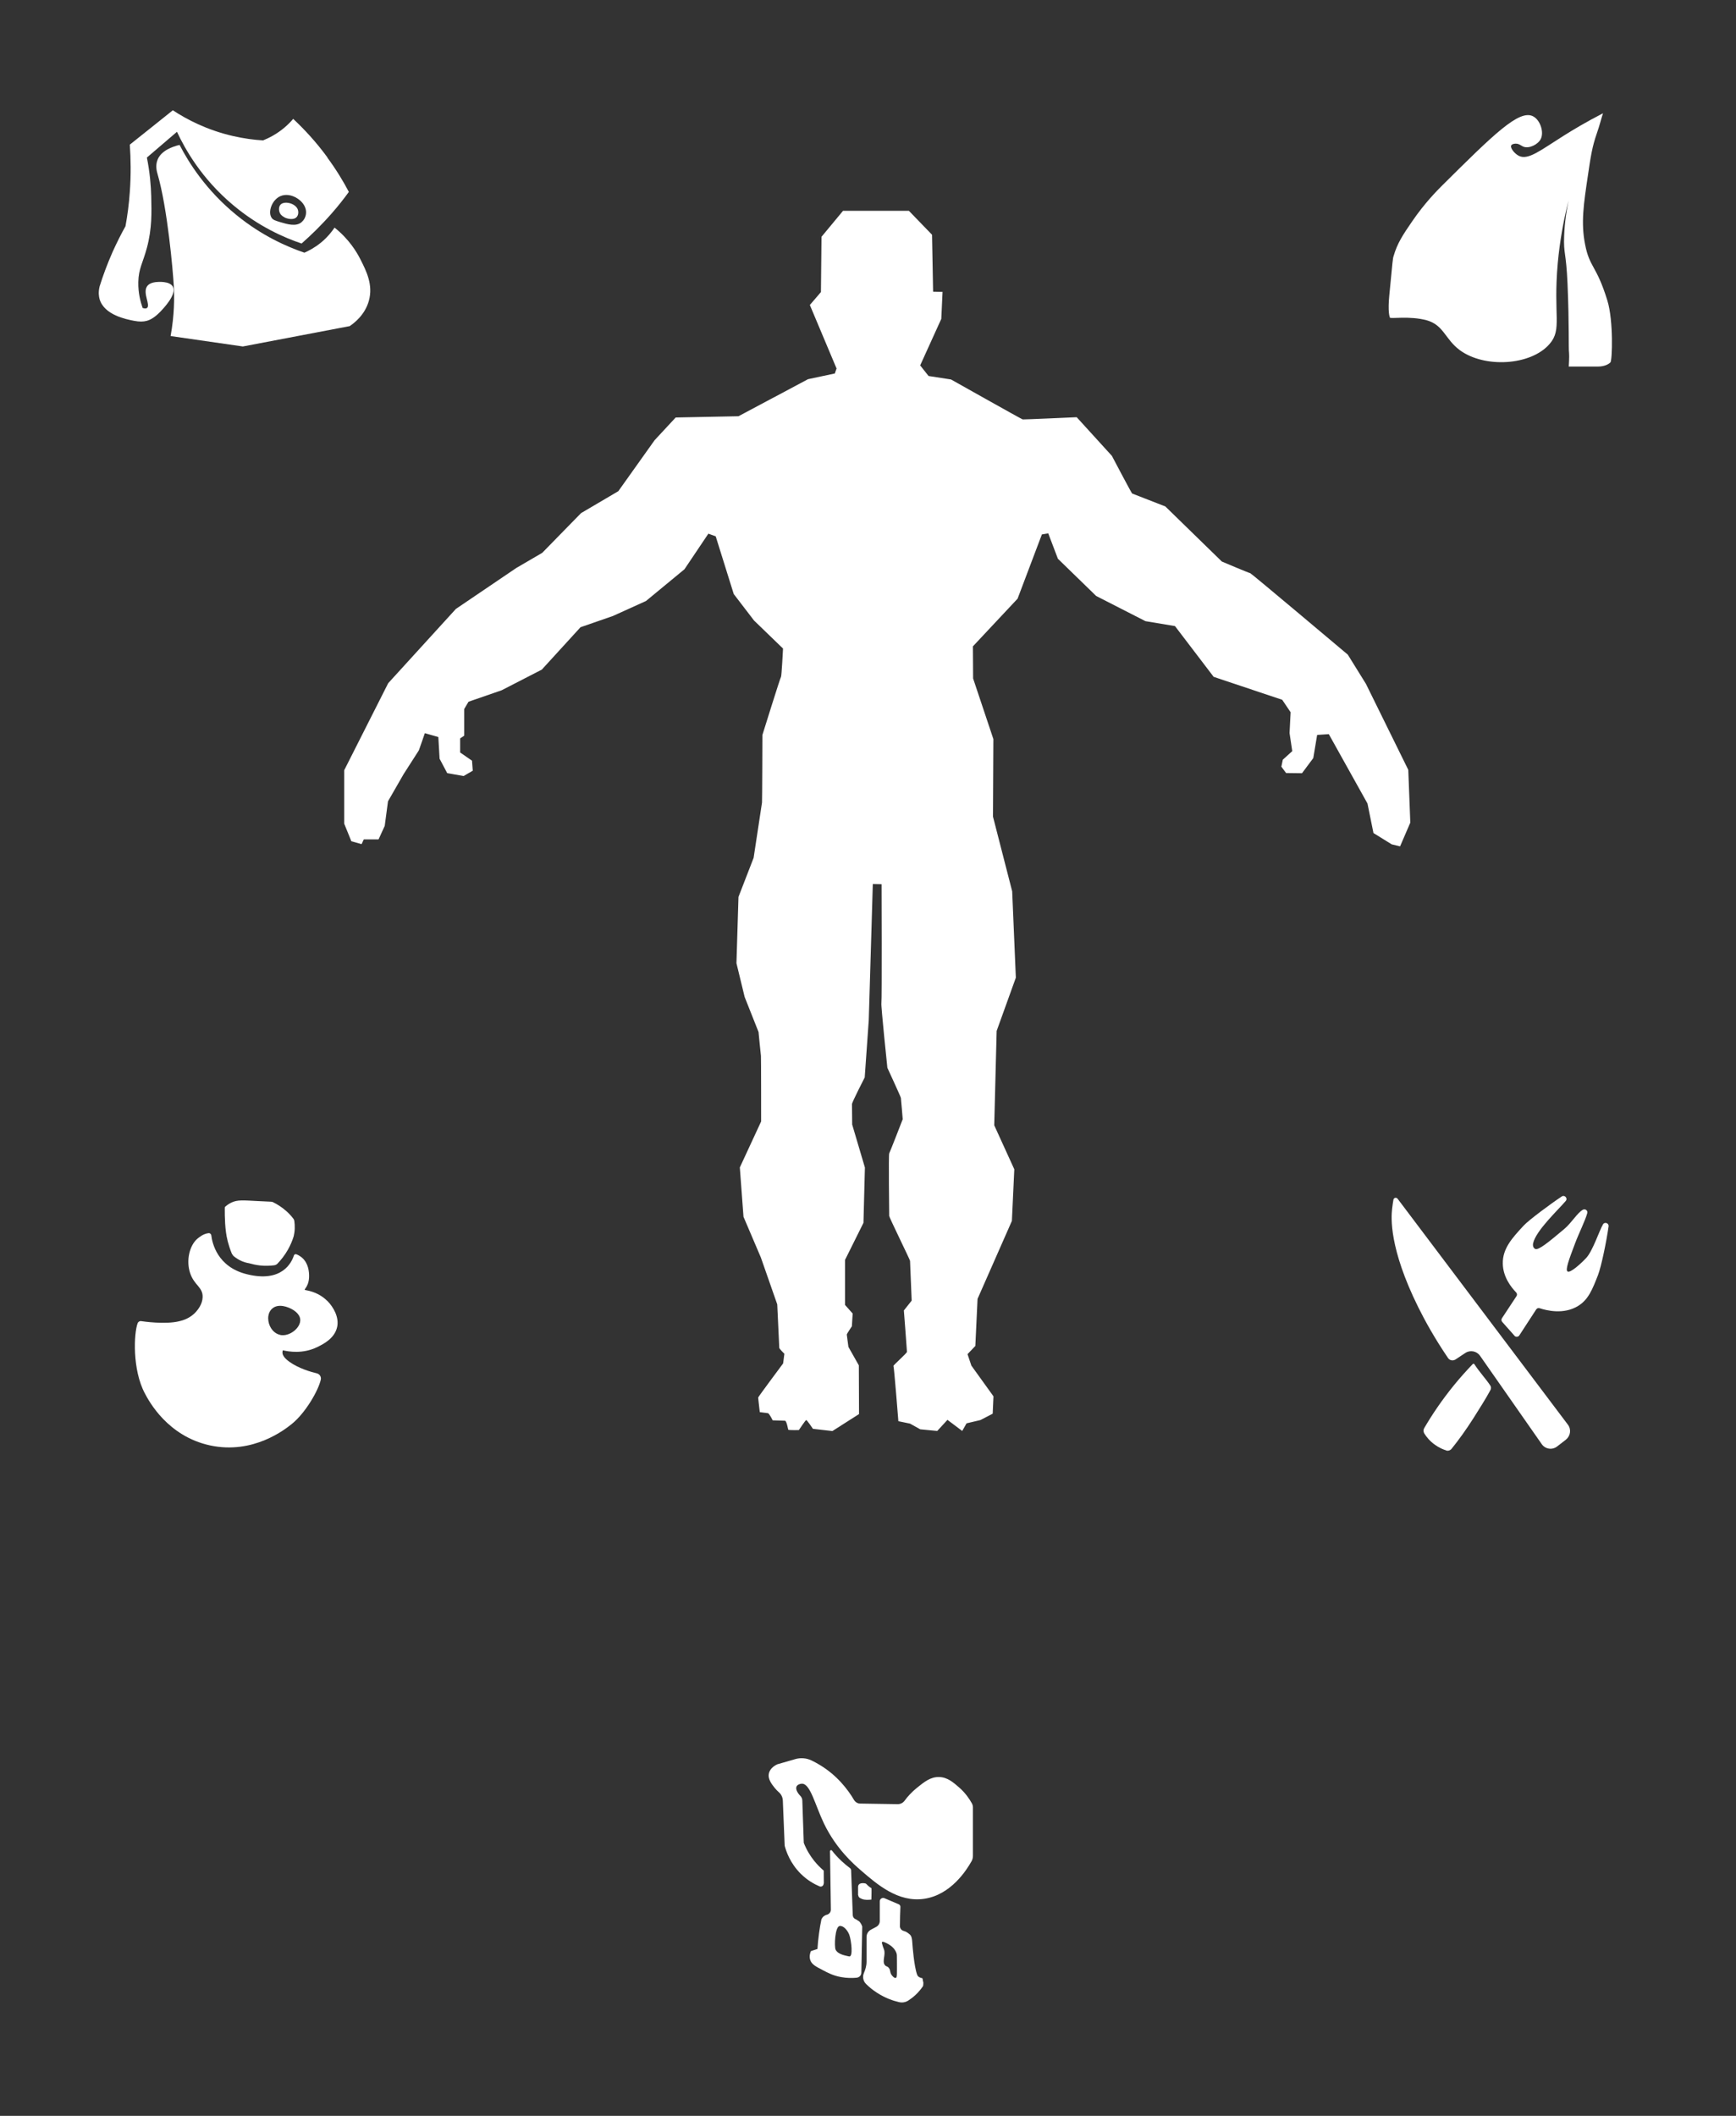 <?xml version="1.0" encoding="UTF-8"?>
<svg id="Layer_1" xmlns="http://www.w3.org/2000/svg" viewBox="0 0 180 219.3">
  <rect x="0" y="0" width="180" height="219.3" fill="#333333" stroke="none"/>
  <defs>
    <style>
      .cls-1 {
        fill: #fff;
      }
    </style>
  </defs>
  <g>
    <path class="cls-1" d="M33.96,16.33c-1.21-1.66-2.46-2.98-3.56-4.01-.24.29-.54.59-.89.89-.8.68-1.61,1.09-2.23,1.34-.93-.05-1.98-.19-3.12-.45-2.71-.62-4.81-1.73-6.24-2.67-1.49,1.19-2.97,2.38-4.46,3.56.1,1.44.13,3.09,0,4.9-.09,1.29-.25,2.48-.45,3.56-.45.8-.9,1.7-1.34,2.67-.56,1.27-1,2.47-1.34,3.56-.16.64-.07,1.1,0,1.34.49,1.63,2.74,2.07,3.56,2.23.58.11.97.1,1.34,0,.21-.06.68-.22,1.34-.89.34-.35,1.82-1.87,1.34-2.67-.34-.57-1.49-.48-1.78-.45-.28.04-.68.13-.89.45-.46.7.39,1.93,0,2.23-.06.04-.18.09-.45,0-.22-.62-.47-1.55-.45-2.67.03-1.43.47-1.99.89-3.56.54-2.01.49-3.66.45-5.35-.03-1.05-.13-2.42-.45-4.01,1.04-.89,2.08-1.78,3.12-2.67.83,1.78,2.54,4.84,5.79,7.57,2.69,2.27,5.38,3.42,7.13,4.01.99-.87,2.05-1.9,3.12-3.12.67-.76,1.26-1.51,1.78-2.23-.57-1.09-1.3-2.3-2.23-3.56ZM31.28,23.02c-.58.49-1.46.23-2.23,0-.49-.15-.74-.22-.89-.45-.4-.59.02-1.83.89-2.23.59-.27,1.18-.06,1.34,0,.68.25,1.42.95,1.34,1.78,0,.08-.06.57-.45.89Z"/>
    <path class="cls-1" d="M16.34,16.55c.38-.94,1.52-1.35,2.28-1.53.92,1.78,2.71,4.68,5.91,7.28,2.65,2.16,5.27,3.29,7.03,3.89.46-.2,1.07-.52,1.7-1.03.68-.55,1.14-1.14,1.43-1.57,1.51,1.21,2.29,2.52,2.68,3.29.62,1.22,1.33,2.64.88,4.28-.4,1.47-1.52,2.32-1.99,2.64-3.69.7-7.39,1.41-11.08,2.11-2.5-.36-4.99-.72-7.49-1.08.4-2.21.4-4,.33-5.22-.09-1.55-.65-8.01-1.68-11.56-.07-.24-.26-.87,0-1.5Z"/>
    <path class="cls-1" d="M29.53,22.54c-.12-.06-.37-.18-.51-.46-.13-.27-.13-.65.06-.86.37-.42,1.5-.18,1.78.45.1.24.1.58-.08.8-.29.36-.92.23-1.25.08Z"/>
  </g>
  <path class="cls-1" d="M144.12,32.94c-.05-.12-.23-.66-.07-2.31.37-3.78.35-3.78.45-4.1.39-1.34.97-2.2,1.93-3.6,1.31-1.91,2.58-3.18,3.11-3.71,5.31-5.27,7.97-7.9,9.41-7.17.75.38,1.16,1.63.81,2.35-.29.58-1.2,1.02-1.78.81-.27-.1-.47-.34-.85-.32-.05,0-.36.02-.44.19-.12.27.37.86.79,1.07.96.49,2.26-.58,4.63-2.07.97-.61,2.35-1.44,4.1-2.34-.18.53-.35,1.26-.64,2.08-.48,1.38-.63,2.36-.92,4.33-.45,3.03-.74,4.92-.3,7.17.47,2.44,1.18,2.15,2.31,5.82.65,2.11.51,6.23.32,6.42-.46.45-1.26.43-1.26.43h-3.06s.07-1.09.03-1.41c-.07-.53.03-2.74-.16-7.2-.15-3.35-.42-3.02-.35-4.91.11-2.93.82-5.09.83-5.08.06.01-1.05,3.1-1.49,7.87-.49,5.47.48,6.86-.85,8.39-1.93,2.24-6.74,2.53-9.31.64-1.54-1.14-1.66-2.61-3.45-3.1-1.73-.47-3.74-.13-3.79-.27Z"/>
  <g>
    <path class="cls-1" d="M162.37,149.21l-.92.71c-.5.39-1.23.28-1.59-.24l-6.4-9.16c-.35-.5-1.03-.62-1.53-.29l-1.01.67c-.26.17-.61.11-.78-.15-1.4-2.06-2.4-3.88-3.08-5.25-3.06-6.17-2.81-9.34-2.72-10.18.04-.37.09-.7.14-.98.04-.21.3-.26.43-.1,5.89,7.81,11.77,15.61,17.66,23.42.37.49.27,1.18-.21,1.55Z"/>
    <path class="cls-1" d="M149.93,150.33c.21.07.44,0,.58-.17.75-.93,1.52-2,2.29-3.21.6-.96,1.28-2.01,1.75-2.9.07-.14.06-.31-.02-.44-.51-.76-1.15-1.43-1.65-2.21-.04-.06-.13-.08-.18-.02-.64.67-1.3,1.4-1.96,2.21-1.25,1.54-2.26,3.04-3.07,4.43-.1.17-.09.38.01.55.22.35.57.8,1.13,1.19.41.29.8.46,1.13.56Z"/>
    <path class="cls-1" d="M157.04,138.45l-1.28-1.44c-.09-.11-.11-.26-.03-.38l1.51-2.29c.08-.12.07-.28-.04-.39-.5-.52-1.36-1.58-1.38-2.99-.03-1.57,1-2.68,2.18-3.95.52-.56,2.82-2.27,3.93-3,.3-.2.65.18.42.46-.82.96-3.09,3.08-3.38,4.37-.06.25,0,.49.2.6.34.19,1.43-.73,3.01-2.05.78-.65,1.35-1.68,1.95-2.01.24-.13.52.09.45.35-.21.78-.86,2.06-1.27,3.15-.67,1.76-1.01,2.73-.78,2.9.26.2,1.33-.75,1.94-1.4.68-.73,1.35-2.82,1.74-3.48.17-.29.62-.13.58.2-.22,1.58-.76,4.18-1.1,5.06-.6,1.54-1.01,2.55-2.07,3.2-1.49.91-3.25.47-3.98.23-.13-.04-.28,0-.36.13-.58.9-1.17,1.79-1.75,2.69-.11.17-.36.19-.5.04Z"/>
  </g>
  <g>
    <path class="cls-1" d="M24.17,130.11c-.07-.06-.12-.14-.15-.22-.36-.89-.52-1.64-.59-2.18-.16-1.15-.12-2.6-.12-2.6h0c.13-.12.35-.31.66-.46.67-.32,1.24-.24,2.84-.16.28.02.72.04,1.27.06.09,0,.17.02.25.06.38.19.85.47,1.33.89.31.27.55.54.74.79.07.08.11.18.12.28.03.22.05.48.04.77-.01.31-.06.58-.11.8,0,.02-.01.04-.02.06-.12.38-.3.83-.57,1.31-.35.62-.74,1.09-1.08,1.45-.09.1-.22.16-.35.18-.4.05-.9.08-1.46.02-.44-.05-.82-.14-1.14-.23-.25-.04-.63-.13-1.03-.35-.27-.15-.49-.31-.65-.46Z"/>
    <path class="cls-1" d="M33.93,134.83c-.52-.52-1.25-.95-2.26-1.12-.32-.05.52-.31.36-1.84-.07-.69-.37-1.5-1.3-1.87-.11-.04-.23.02-.26.13-.22.69-1.21,2.86-4.9,1.93-3.05-.76-3.57-3.25-3.66-4.02-.02-.14-.14-.25-.29-.23-.55.06-1,.45-1.17.59-.79.69-1.18,2.23-.73,3.57.43,1.26,1.32,1.43,1.29,2.47-.02.74-.5,1.3-.66,1.49-.62.72-1.43.93-1.77,1.01-1.47.36-3.79.01-3.93-.01-.16-.03-.32.06-.38.22-.39,1.03-.57,4.79.75,7.27.42.8,2.36,4.44,6.76,5.39,4.5.97,7.82-1.7,8.47-2.22,1.42-1.14,2.75-3.45,3.01-4.59.07-.3-.12-.59-.41-.66-.64-.15-1.89-.52-2.82-1.18-.23-.17-.79-.57-.74-1.04,0-.07.03-.13.04-.17.59.14,2.06.4,3.56-.33.61-.3,1.81-.88,2.07-2.1.21-1.01-.39-2.05-1.02-2.69ZM29.04,138.35c-.58-.12-.88-.61-.94-.7-.36-.56-.45-1.48.09-1.99.67-.64,1.76-.13,1.94-.04.17.08.93.46,1,1.12.08.87-1.11,1.83-2.09,1.62Z"/>
  </g>
  <path class="cls-1" d="M86.73,38.17l-2.76-6.56,1.15-1.34.06-5.73,2.23-2.69h6.83l2.4,2.48.11,5.9.98.02-.13,2.8-2.19,4.82.87,1.1,2.33.36s7.32,4.12,7.43,4.14,5.6-.23,5.6-.23l3.65,4.01s2.04,3.88,2.1,3.9,3.44,1.34,3.44,1.34l5.86,5.71s2.86,1.21,2.95,1.21,10.11,8.44,10.11,8.44l1.88,3.03,4.39,8.91.21,5.47-1.06,2.46-.87-.21-1.89-1.17-.62-3.06-4.01-7.19-1.21.08-.4,2.4-1.17,1.57-1.65-.02-.49-.66.15-.72.98-.89-.28-1.87.11-2.16-.87-1.29-7.11-2.38-4.01-5.26-3.06-.51-5.11-2.61-3.97-3.86-1-2.63-.66.11-2.52,6.66-4.63,4.94.02,3.33,2.1,6.28-.04,8.04,1.99,7.74.38,8.95-1.99,5.52-.25,9.78,2.08,4.56-.25,5.35-3.56,8.08-.23,4.88-.81.85.4,1.19,2.29,3.18-.08,1.8-1.27.66-1.44.34-.45.79-1.53-1.15-1.06,1.15-1.76-.17-1.06-.59-1.21-.25s-.45-5.69-.51-5.73,1.4-1.32,1.4-1.46-.32-4.29-.32-4.29l.81-1.02s-.17-4.01-.17-4.12-2.16-4.5-2.16-4.65-.08-6.36,0-6.49,1.4-3.54,1.4-3.54c0,0-.17-2.08-.19-2.21s-1.4-3.12-1.4-3.12c0,0-.68-6.45-.62-6.7s.02-12.33.02-12.33l-.91-.02-.42,14.11-.42,5.94s-1.32,2.57-1.32,2.76.02,2.12.02,2.12l1.32,4.46-.15,5.73-1.91,3.84v4.67l.79.89-.08,1.32s-.53.79-.53.85.17,1.29.17,1.29l1.08,1.91.02,5.05-2.76,1.76-2.02-.23s-.62-.93-.7-.91-.76,1.04-.76,1.04c0,0-1.08.02-1.1-.04s-.17-.93-.34-.93-1.27-.04-1.27-.04c0,0-.36-.72-.49-.74s-.85-.11-.85-.11c0,0-.17-1.44-.17-1.51s2.59-3.54,2.59-3.54l.13-1s-.53-.51-.53-.62-.21-4.5-.21-4.5l-1.7-4.86-1.8-4.22-.38-5.11,2.21-4.77s0-6.7-.02-6.79-.25-2.48-.25-2.48l-1.44-3.63-.85-3.5.21-6.87,1.57-4.05s.85-5.6.87-5.73.04-7,.04-7c0,0,1.87-6,1.93-6.03s.21-2.93.21-2.93l-3.01-2.91-2.1-2.74-1.87-5.98-.76-.28-2.48,3.69-3.99,3.29-3.42,1.55-3.37,1.17-4.01,4.39-4.16,2.14-3.44,1.19-.45.76v2.76l-.42.28v1.46l1.23.85.08,1.04-.95.55-1.7-.3-.79-1.49-.13-2.25-1.4-.4s-.59,1.72-.62,1.78-1.59,2.48-1.59,2.48l-1.61,2.8-.34,2.55-.64,1.4h-1.53l-.23.49-1.06-.3-.74-1.82v-5.54l4.56-9.02,7.02-7.7,6.26-4.24,2.69-1.57,4.03-4.12,3.86-2.27,3.76-5.28,2.19-2.36,6.51-.13,7.21-3.84,2.78-.59.19-.55Z"/>
  <g>
    <path class="cls-1" d="M85.42,195.22c0-.45,0-.89-.01-1.34-.52-.44-1.48-1.37-2.07-2.88l-.15-4.38c0-.18-.08-.36-.21-.49-.35-.37-.5-.73-.39-.97.1-.2.38-.29.56-.29.88,0,1.35,2.18,2.29,4.14,1.27,2.63,3.09,4.21,3.83,4.85,1.69,1.46,3.86,3.34,6.56,2.94,2.77-.41,4.39-2.97,4.91-3.9.1-.18.14-.37.14-.57v-4.99c0-.16-.04-.31-.12-.45-.25-.45-.66-1.06-1.31-1.63-.6-.52-1.21-1.06-2.07-1.08-.89-.03-1.55.51-2.31,1.12-.57.46-.99.94-1.28,1.34-.17.23-.45.36-.73.35-1.29-.02-2.58-.04-3.87-.06-.26,0-.49-.14-.63-.36-.63-1.07-1.74-2.55-3.57-3.65-.29-.17-.57-.33-.85-.46-.53-.25-1.14-.3-1.7-.13-.61.18-1.23.35-1.84.53-.15.07-.73.35-.87.92-.15.59.28,1.13.59,1.52.14.18.3.33.44.46.26.22.4.55.41.88.06,1.55.13,3.11.19,4.66.15.57.56,1.81,1.68,2.92.68.67,1.39,1.06,1.93,1.29.21.09.43-.06.43-.29Z"/>
    <path class="cls-1" d="M88.99,196.42c0,.12.07.24.18.3.16.09.31.14.42.16.34.06.76,0,.76,0h0s.04-1.17,0-1.19c-.32-.16-.52-.45-.58-.47-.21-.06-.4-.05-.54-.01-.15.04-.26.18-.26.34,0,.3,0,.59,0,.89Z"/>
    <path class="cls-1" d="M89.02,199.11c-.11-.1-.22-.16-.33-.21-.17-.07-.27-.24-.27-.42-.06-1.54-.11-3.09-.17-4.63,0-.1-.05-.19-.13-.24-.27-.2-.56-.44-.85-.71-.4-.37-.74-.75-1.01-1.1-.07-.09-.2-.03-.2.07l.09,6.06c0,.26-.19.47-.44.53-.04,0-.07.02-.11.04-.3.12-.41.39-.43.43-.1.46-.18.94-.25,1.46-.08.57-.13,1.11-.16,1.61l-.68.22c-.09.21-.19.56-.07.92.15.46.56.67,1.33,1.07.48.25,1.03.55,1.85.7.63.12,1.19.11,1.63.07.28-.03.49-.25.49-.53.02-.75.04-2.16.04-2.19,0-.04.05-2.54.05-2.58-.03-.11-.12-.37-.37-.59ZM88.02,202.77c-.16-.06-1.12-.15-1.38-.7-.15-.32-.07-2.38.42-2.45.4-.06.83.46,1,.91.21.57.43,2.41-.04,2.23Z"/>
    <path class="cls-1" d="M95.71,205.39c-.01-.14-.04-.26-.07-.36-.19-.03-.39-.1-.5-.27-.02-.03-.03-.06-.04-.08-.33-.87-.49-3.12-.49-3.12-.04-.61-.07-.91-.31-1.09-.18-.14-.3-.26-.63-.35-.21-.06-.36-.26-.36-.48,0-.58.03-1.6.05-2.01,0-.11-.06-.2-.15-.25-.31-.13-1.01-.43-1.5-.64-.23-.1-.49.07-.49.32v2.04c0,.26-.14.49-.37.61l-.56.3c-.27.15-.44.43-.44.74v2.56c0,.45-.13.85-.28,1.2-.16.38-.07.83.23,1.12.3.3.68.62,1.15.92.84.54,1.65.82,2.27.96.33.08.67.02.95-.16.23-.15.48-.33.73-.56.37-.34.63-.68.81-.95.02-.11.04-.27.02-.45ZM92.88,205c-.14.05-.36-.19-.45-.33-.18-.27-.08-.45-.26-.69-.16-.22-.28-.13-.42-.31-.32-.4.12-1.09-.1-1.64-.04-.1-.06-.16-.1-.27-.09-.29-.14-.43-.09-.48.08-.09.38.08.49.13.28.15.78.43.99.99.06.16.06.24.06.81,0,1.44.03,1.75-.12,1.79Z"/>
  </g>
</svg>
